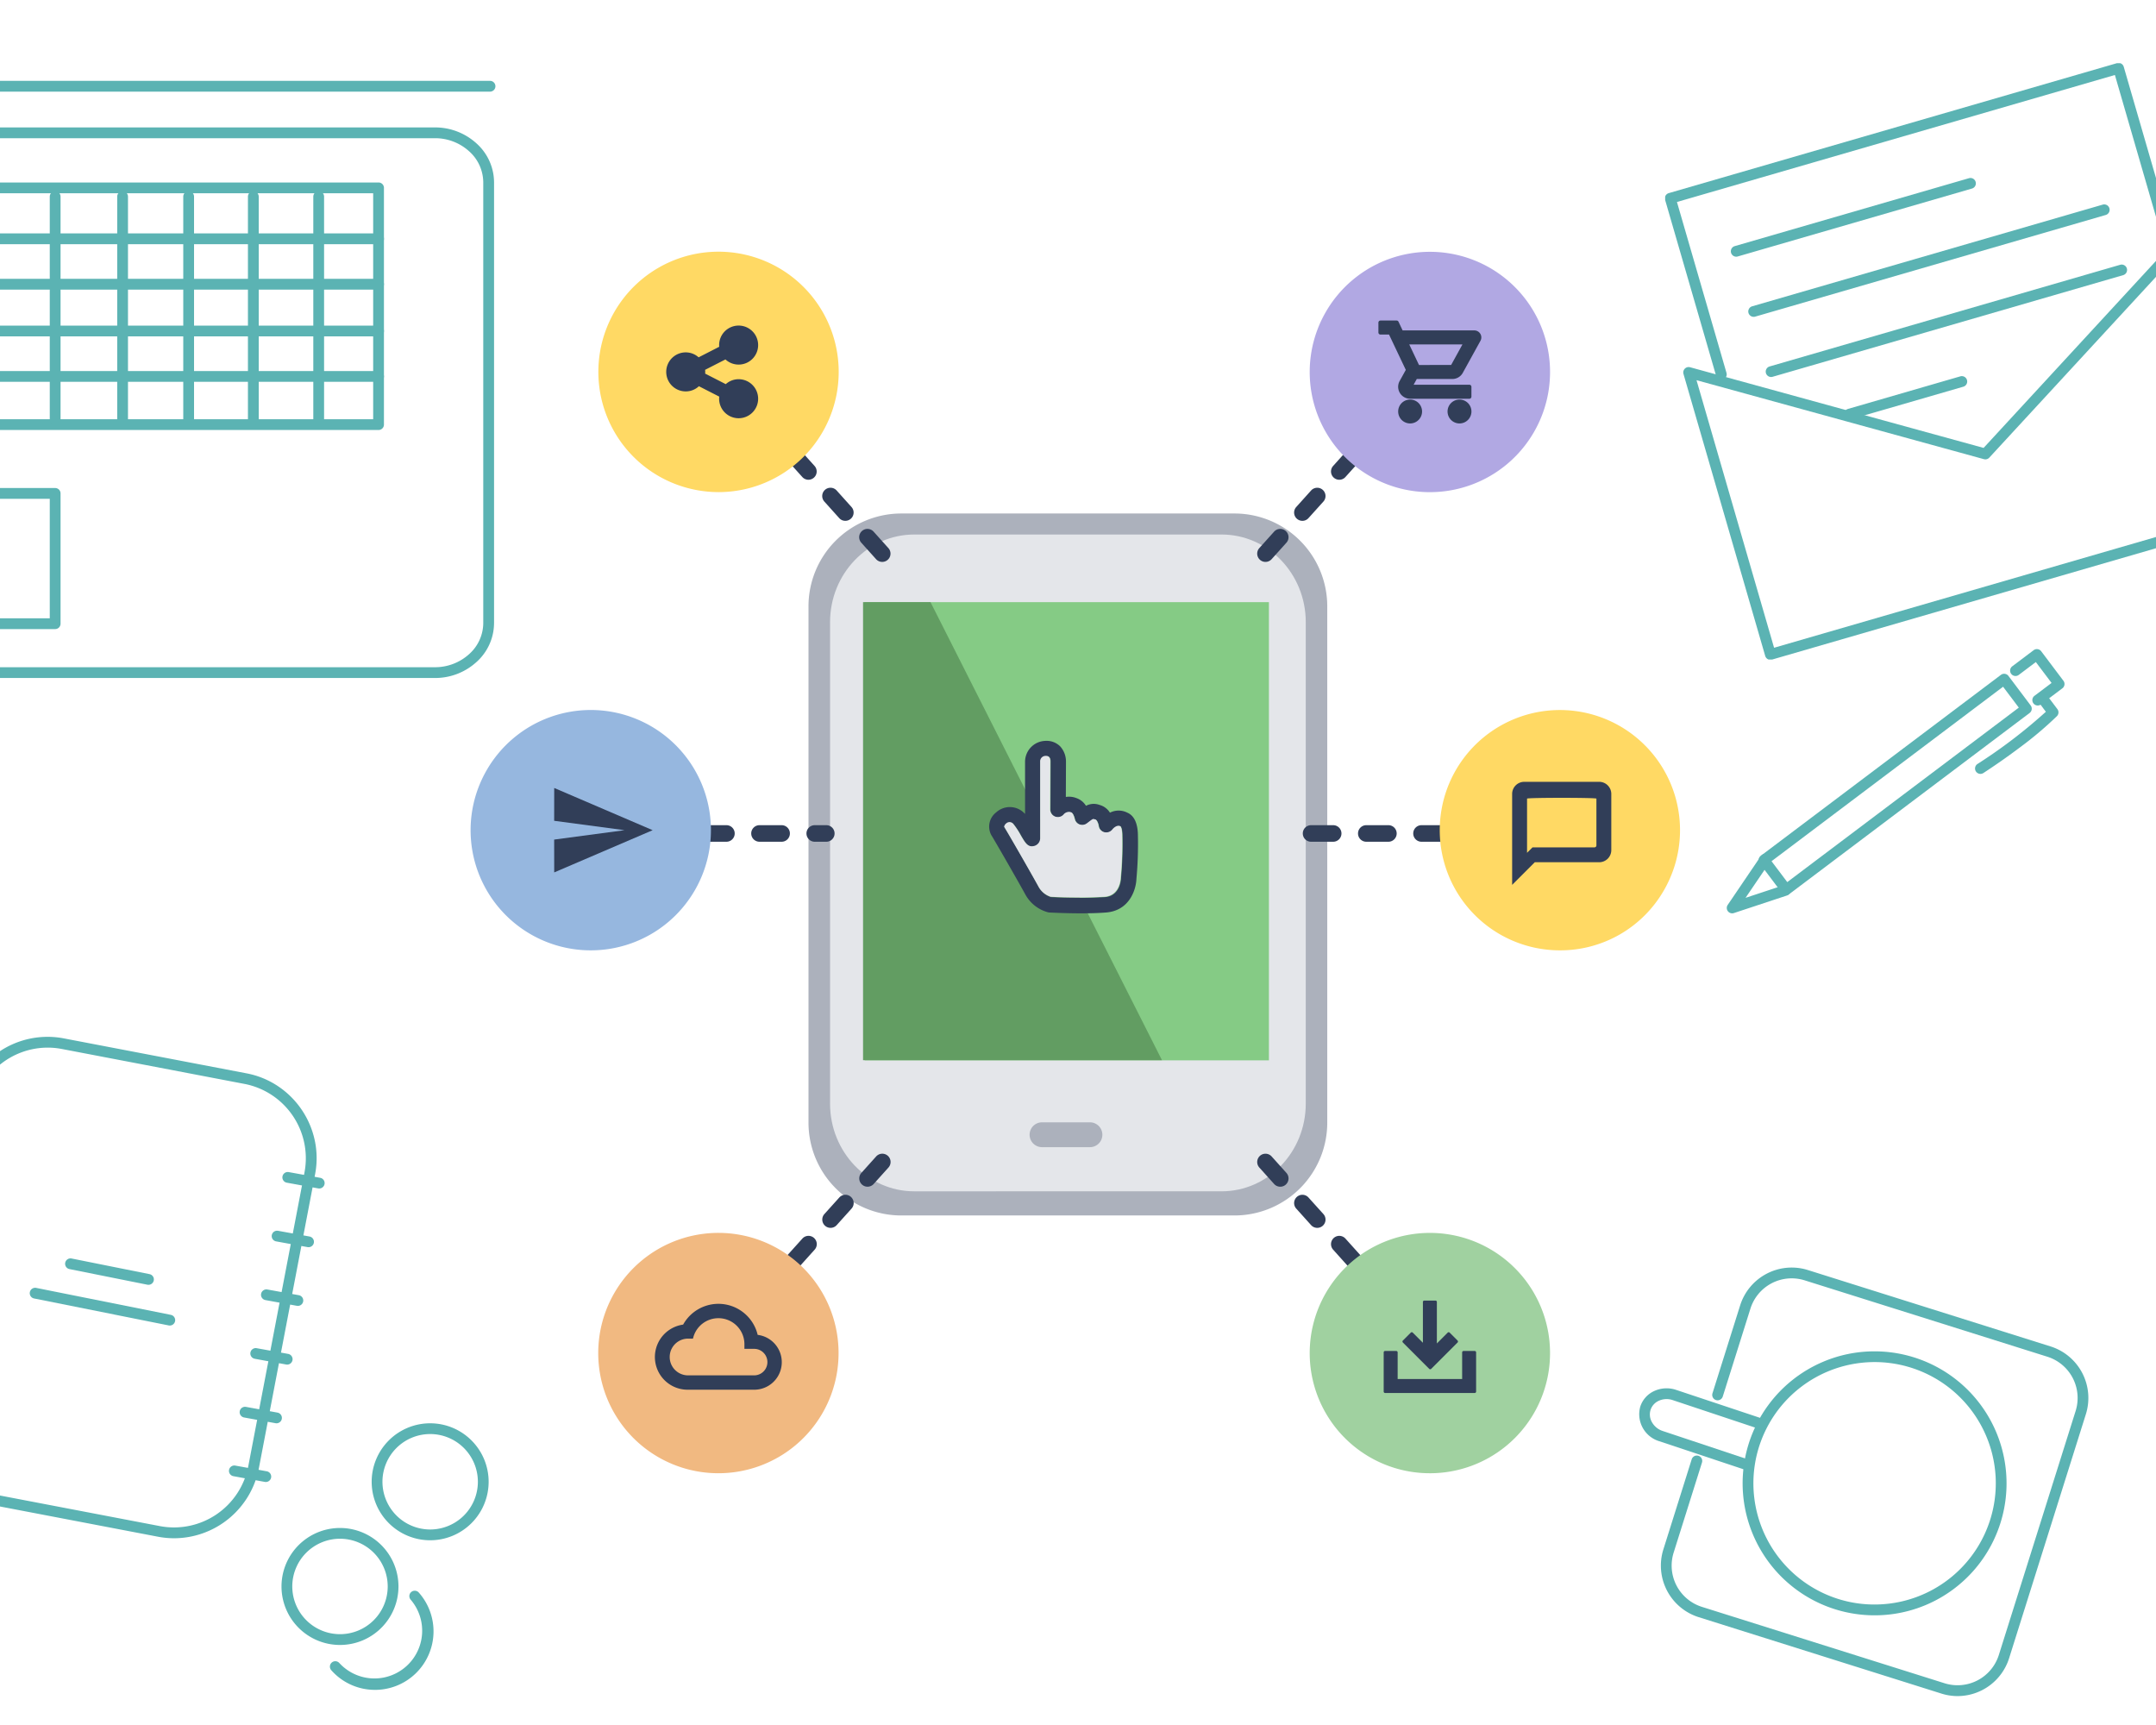 <svg xmlns="http://www.w3.org/2000/svg" xmlns:xlink="http://www.w3.org/1999/xlink" width="400" height="320" viewBox="0 0 400 320"><rect x="0" y="0" width="400" height="320" fill="#808080" stroke="none"/><defs><clipPath id="a"><rect width="114.632" height="110.626" fill="none" stroke="#5bb3b3" stroke-width="2"/></clipPath><clipPath id="b"><rect width="76.504" height="13.572" fill="none" stroke="#5bb3b3" stroke-width="2"/></clipPath><clipPath id="d"><rect width="400" height="320"/></clipPath></defs><g id="c" clip-path="url(#d)"><rect width="400" height="320" fill="#fff"/><path d="M177.275,24.109H115.08A17.22,17.22,0,0,0,98.056,41.481v95.473a17.222,17.222,0,0,0,17.024,17.374h62.195A17.222,17.222,0,0,0,194.3,136.955V41.481a17.22,17.22,0,0,0-17.024-17.372" transform="translate(51.944 71.149)" fill="#acb1bc"/><path d="M170.7,24.109H113.668c-8.609,0-15.612,7.292-15.612,16.255v89.33c0,8.963,7,16.256,15.612,16.256H170.7c8.609,0,15.612-7.293,15.612-16.256V40.364c0-8.963-7-16.255-15.612-16.255" transform="translate(55.944 75.047)" fill="#e4e6ea"/><path d="M116.53,62.415h-2.142a1.537,1.537,0,0,1,0-3.074h2.142a1.537,1.537,0,0,1,0,3.074m-8.29,0h-4.1a1.537,1.537,0,1,1,0-3.074h4.1a1.537,1.537,0,0,1,0,3.074M98,62.415H93.9a1.537,1.537,0,0,1,0-3.074H98a1.537,1.537,0,1,1,0,3.074m-10.245,0h-4.1a1.537,1.537,0,1,1,0-3.074h4.1a1.537,1.537,0,1,1,0,3.074" transform="translate(36.771 93.735)" fill="#313e58"/><path d="M110.845,51.289a1.534,1.534,0,0,1-.9-.294l-3.314-2.413a1.536,1.536,0,0,1,1.808-2.484l3.314,2.411a1.537,1.537,0,0,1-.906,2.78m-8.282-6.028a1.525,1.525,0,0,1-.9-.3l-3.314-2.411a1.536,1.536,0,1,1,1.807-2.484l3.314,2.411a1.537,1.537,0,0,1-.9,2.78m-8.284-6.03a1.523,1.523,0,0,1-.9-.294l-3.314-2.411A1.537,1.537,0,0,1,91.87,34.04l3.312,2.411a1.536,1.536,0,0,1-.9,2.78" transform="matrix(0.978, 0.208, -0.208, 0.978, 65.616, 30.987)" fill="#313e58"/><path d="M21.416,0a1.534,1.534,0,0,0-.9.294L17.2,2.707a1.536,1.536,0,0,0,1.808,2.484L22.322,2.78A1.537,1.537,0,0,0,21.416,0M13.133,6.028a1.525,1.525,0,0,0-.9.3L8.916,8.735a1.536,1.536,0,1,0,1.807,2.484l3.314-2.411a1.537,1.537,0,0,0-.9-2.78m-8.284,6.03a1.523,1.523,0,0,0-.9.294L.632,14.763a1.537,1.537,0,0,0,1.809,2.486l3.312-2.411a1.536,1.536,0,0,0-.9-2.78" transform="matrix(0.978, -0.208, 0.208, 0.978, 142.427, 218.509)" fill="#313e58"/><path d="M21.416,0a1.534,1.534,0,0,0-.9.294L17.2,2.707a1.536,1.536,0,0,0,1.808,2.484L22.322,2.78A1.537,1.537,0,0,0,21.416,0M13.133,6.028a1.525,1.525,0,0,0-.9.3L8.916,8.735a1.536,1.536,0,1,0,1.807,2.484l3.314-2.411a1.537,1.537,0,0,0-.9-2.78m-8.284,6.03a1.523,1.523,0,0,0-.9.294L.632,14.763a1.537,1.537,0,0,0,1.809,2.486l3.312-2.411a1.536,1.536,0,0,0-.9-2.78" transform="matrix(-0.978, 0.208, -0.208, -0.978, 256.05, 99.749)" fill="#313e58"/><path d="M21.416,17.543a1.534,1.534,0,0,1-.9-.294L17.2,14.836a1.536,1.536,0,0,1,1.808-2.484l3.314,2.411a1.537,1.537,0,0,1-.906,2.78m-8.282-6.028a1.525,1.525,0,0,1-.9-.3L8.916,8.808a1.536,1.536,0,1,1,1.807-2.484l3.314,2.411a1.537,1.537,0,0,1-.9,2.78M4.849,5.486a1.523,1.523,0,0,1-.9-.294L.632,2.781A1.537,1.537,0,0,1,2.441.295L5.754,2.706a1.536,1.536,0,0,1-.9,2.78" transform="matrix(-0.978, -0.208, 0.208, -0.978, 252.403, 235.669)" fill="#313e58"/><path d="M186.291,62.415h-2.933a1.537,1.537,0,0,1,0-3.074h2.933a1.537,1.537,0,1,1,0,3.074m-9.08,0h-4.1a1.537,1.537,0,1,1,0-3.074h4.1a1.537,1.537,0,1,1,0,3.074m-10.245,0h-4.1a1.537,1.537,0,0,1,0-3.074h4.1a1.537,1.537,0,0,1,0,3.074m-10.245,0h-4.1a1.537,1.537,0,1,1,0-3.074h4.1a1.537,1.537,0,1,1,0,3.074" transform="translate(90.622 93.735)" fill="#313e58"/><path d="M130.976,91.386h-8.89a2.3,2.3,0,1,0,0,4.608h8.89a2.3,2.3,0,1,0,0-4.608" transform="translate(71.239 116.812)" fill="#acb1bc"/><g transform="translate(5.081 -11.53)"><path d="M91.249,59.1a22.419,22.419,0,0,1-5.805-.769,22.3,22.3,0,0,1-5.38-40.843l0,0A22.3,22.3,0,1,1,91.249,59.1" transform="translate(37.007 43.721)" fill="#ffd964"/><path d="M89.424,32.151a3.563,3.563,0,0,0-2.388.917l-3.827-1.955a3.172,3.172,0,0,0,.016-.317,3.07,3.07,0,0,0-.023-.383l3.777-1.93a3.583,3.583,0,0,0,2.445.956,3.619,3.619,0,1,0-3.619-3.619,3,3,0,0,0,.016.315L82,28.093a3.573,3.573,0,0,0-2.39-.919,3.62,3.62,0,1,0,0,7.241,3.554,3.554,0,0,0,2.443-.963l3.775,1.93a2.91,2.91,0,0,0-.025.392,3.62,3.62,0,1,0,3.619-3.622" transform="translate(42.533 49.724)" fill="#313e58"/></g><g transform="translate(15.613 21.15)"><path d="M91.169,129.866A22.289,22.289,0,0,1,71.9,96.426h0a22.293,22.293,0,1,1,19.268,33.44" transform="translate(26.467 122.28)" fill="#f1b981"/><path d="M93.871,98.421a7.485,7.485,0,0,0-13.828-1.9A6.068,6.068,0,0,0,80.9,108.6h12.32a5.108,5.108,0,0,0,.648-10.177m-.648,7.513H80.9a3.407,3.407,0,0,1,0-6.813h.963l.078-.278a4.827,4.827,0,0,1,9.472,1.314v.86h1.806a2.458,2.458,0,1,1,0,4.917" transform="translate(31.085 128.053)" fill="#313e58"/></g><g transform="translate(-16.262 21.15)"><path d="M183.19,129.867a22.286,22.286,0,0,1-19.266-33.44v0a22.293,22.293,0,1,1,19.266,33.442" transform="translate(98.319 122.28)" fill="#a0d1a0"/><path d="M175.569,105a.256.256,0,0,0,.182.075.252.252,0,0,0,.18-.075l4.894-4.892a.255.255,0,0,0,0-.363l-1.469-1.471a.256.256,0,0,0-.362,0l-2.01,2.011v-7.7a.255.255,0,0,0-.255-.256h-2.08a.255.255,0,0,0-.256.256v7.572l-1.884-1.884a.256.256,0,0,0-.361,0l-1.471,1.471a.258.258,0,0,0,0,.363Z" transform="translate(105.859 127.786)" fill="#313e58"/><path d="M185.536,97.579h-2.08a.256.256,0,0,0-.255.256v4.942H171.236V97.835a.258.258,0,0,0-.256-.256H168.9a.258.258,0,0,0-.256.256v7.278a.258.258,0,0,0,.256.256h16.636a.258.258,0,0,0,.256-.256V97.835a.258.258,0,0,0-.256-.256" transform="translate(104.331 131.888)" fill="#313e58"/></g><g transform="translate(-11.002 -10.936)"><path d="M193.779,93.414a22.29,22.29,0,1,1,19.343-11.142,22.168,22.168,0,0,1-19.343,11.142" transform="translate(106.586 93.818)" fill="#ffd964"/><path d="M195.22,56.306h-13.9a2.252,2.252,0,0,0-2.249,2.249V75.425l4.2-4.2H195.22a2.252,2.252,0,0,0,2.249-2.249V58.555a2.253,2.253,0,0,0-2.249-2.249m-.513,3.118v8.685a.362.362,0,0,1-.356.356h-11.5l-1.012,1.011V59.424c0-.2,12.87-.2,12.87,0" transform="translate(112.476 99.663)" fill="#313e58"/></g><g transform="translate(-0.578)"><rect width="75" height="85" transform="translate(161 111.703)" fill="#85cb85"/><path d="M116.516,34.358l42.945,84.97H104V34.358Z" transform="translate(56.698 77.345)" fill="#629d62"/><path d="M144.162,63.02a3.529,3.529,0,0,0-3.227,0A3.276,3.276,0,0,0,139,61.58a3.057,3.057,0,0,0-2.512.166,3.377,3.377,0,0,0-1.81-1.444,3.72,3.72,0,0,0-1.926-.2l.025-6.535a4.184,4.184,0,0,0-1.065-2.836,3.535,3.535,0,0,0-2.627-1.035,3.89,3.89,0,0,0-3.9,3.829V63.25c-.055-.058-.109-.114-.166-.166a3.751,3.751,0,0,0-5.2-.114,3.318,3.318,0,0,0-.892,4.217c.656,1.038,5.295,9.127,6.364,11.1a6.811,6.811,0,0,0,4.166,3.215,1.413,1.413,0,0,0,.235.035c.169.008,2.853.154,5.874.154,1.571,0,3.232-.038,4.68-.157,4.272-.349,5.523-4.177,5.6-6.22a71.122,71.122,0,0,0,.278-8.041c-.015-2.272-.7-3.714-1.96-4.252m-1.161,12c0,.043-.01.1-.012.142-.012.336-.194,3.293-2.975,3.52a91.331,91.331,0,0,1-10.008.007,3.929,3.929,0,0,1-2.2-1.767c-1.081-1.993-5.791-10.205-6.444-11.222a1.054,1.054,0,0,1,.392-.626.905.905,0,0,1,1.315.091,14.349,14.349,0,0,1,1.391,2.123c.828,1.421,1.325,2.281,2.5,1.965a1.487,1.487,0,0,0,1.093-1.493V53.591a1,1,0,0,1,1.041-1.035c.25,0,.833,0,.834.967l-.033,8.95a1.434,1.434,0,0,0,2.51.939,1.278,1.278,0,0,1,1.293-.43q.05.02.1.035c.248.076.5.548.662,1.23a1.428,1.428,0,0,0,2.245.82l.285-.215c.858-.646.856-.646,1.177-.54.043.013.086.026.131.036.267.061.535.743.594,1.157a1.43,1.43,0,0,0,1.041,1.194,1.447,1.447,0,0,0,1.51-.5c.031-.038.763-.96,1.5-.593,0,0,.315.306.323,1.689A67.725,67.725,0,0,1,143,75.022" transform="translate(65.571 87.738)" fill="#313e58"/><path d="M143.206,75.38c-.012.336-.194,3.293-2.975,3.52a91.331,91.331,0,0,1-10.008.007,3.929,3.929,0,0,1-2.2-1.767c-.2-.361-.51-.925-1.036-1.859-1.617-2.871-4.873-8.53-5.407-9.363a1.054,1.054,0,0,1,.392-.626.905.905,0,0,1,1.315.091,14.349,14.349,0,0,1,1.391,2.123c.828,1.421,1.325,2.281,2.5,1.965a1.487,1.487,0,0,0,1.093-1.493V53.807a1,1,0,0,1,1.041-1.035c.25,0,.833,0,.834.967l-.033,8.95a1.434,1.434,0,0,0,2.51.939,1.278,1.278,0,0,1,1.293-.43q.05.02.1.035c.248.076.5.548.662,1.23a1.428,1.428,0,0,0,2.245.82l.285-.215c.858-.646.856-.646,1.177-.54.043.013.086.026.131.036.267.061.535.743.594,1.157a1.43,1.43,0,0,0,1.041,1.194,1.447,1.447,0,0,0,1.51-.5c.031-.038.763-.96,1.5-.593,0,0,.315.306.323,1.689a67.725,67.725,0,0,1-.263,7.732" transform="translate(65.286 87.453)" fill="#e4e6ea"/></g><g transform="translate(10.788 -10.936)"><path d="M80.582,93.414a22.287,22.287,0,0,1-19.27-33.44h0a22.293,22.293,0,1,1,19.268,33.44" transform="translate(18.201 93.818)" fill="#96b7df"/><path d="M67.041,72.611l18.267-7.832L67.041,56.947l-.009,6.092,13.055,1.74L67.032,66.521Z" transform="translate(24.993 100.163)" fill="#313e58"/></g><g transform="translate(-1.822 -11.522)"><path d="M183.19,59.1a22.286,22.286,0,0,1-19.266-33.44v0A22.293,22.293,0,1,1,183.19,59.1" transform="translate(83.879 43.721)" fill="#b1a8e3"/><g transform="translate(-14.44 -23.303)"><path d="M172.365,29.9a2.216,2.216,0,1,0,2.217,2.215,2.214,2.214,0,0,0-2.217-2.215" transform="translate(105.514 79.045)" fill="#313e58"/><path d="M177.509,29.9a2.216,2.216,0,1,0,2.217,2.215,2.214,2.214,0,0,0-2.217-2.215" transform="translate(109.531 79.045)" fill="#313e58"/><path d="M181.808,32.514a2.205,2.205,0,0,0,1.939-1.141l3.278-5.943a1.3,1.3,0,0,0-1.133-1.929H172.582l-.759-1.61a.386.386,0,0,0-.347-.223h-3a.385.385,0,0,0-.385.385v1.832a.385.385,0,0,0,.385.385h1.588l3.111,6.555-1.143,2.064a2.219,2.219,0,0,0,1.939,3.289h10.993a.385.385,0,0,0,.385-.385V33.962a.385.385,0,0,0-.385-.385H174.626l.586-1.063Zm-6.186-2.6L173.814,26.1h9.871l-2.1,3.813Z" transform="translate(103.904 72.618)" fill="#313e58"/></g></g><path d="M91.149,1H0A1,1,0,0,1-1,0,1,1,0,0,1,0-1H91.149a1,1,0,0,1,1,1A1,1,0,0,1,91.149,1Z" transform="translate(-0.234 16)" fill="#5bb3b3"/><path d="M70.468,1H0A1,1,0,0,1-1,0,1,1,0,0,1,0-1H70.468a1,1,0,0,1,1,1A1,1,0,0,1,70.468,1Z" transform="translate(-0.234 44.298)" fill="#5bb3b3"/><path d="M72.234,62.766H1.766a1,1,0,1,1,0-2H71.234V18.851H1.766a1,1,0,1,1,0-2H72.234a1,1,0,0,1,1,1V61.766A1,1,0,0,1,72.234,62.766Z" transform="translate(-2 17)" fill="#5bb3b3"/><path d="M70.468,1H0A1,1,0,0,1-1,0,1,1,0,0,1,0-1H70.468a1,1,0,0,1,1,1A1,1,0,0,1,70.468,1Z" transform="translate(-0.234 52.723)" fill="#5bb3b3"/><path d="M70.468,1H0A1,1,0,0,1-1,0,1,1,0,0,1,0-1H70.468a1,1,0,0,1,1,1A1,1,0,0,1,70.468,1Z" transform="translate(-0.234 61.404)" fill="#5bb3b3"/><path d="M70.468,1H0A1,1,0,0,1-1,0,1,1,0,0,1,0-1H70.468a1,1,0,0,1,1,1A1,1,0,0,1,70.468,1Z" transform="translate(-0.234 69.829)" fill="#5bb3b3"/><path d="M0,42.53a1,1,0,0,1-1-1V0A1,1,0,0,1,0-1,1,1,0,0,1,1,0V41.53A1,1,0,0,1,0,42.53Z" transform="translate(10.234 36.47)" fill="#5bb3b3"/><path d="M0,42.53a1,1,0,0,1-1-1V0A1,1,0,0,1,0-1,1,1,0,0,1,1,0V41.53A1,1,0,0,1,0,42.53Z" transform="translate(22.745 36.47)" fill="#5bb3b3"/><path d="M0,42.53a1,1,0,0,1-1-1V0A1,1,0,0,1,0-1,1,1,0,0,1,1,0V41.53A1,1,0,0,1,0,42.53Z" transform="translate(35 36.47)" fill="#5bb3b3"/><path d="M0,42.53a1,1,0,0,1-1-1V0A1,1,0,0,1,0-1,1,1,0,0,1,1,0V41.53A1,1,0,0,1,0,42.53Z" transform="translate(47 36.47)" fill="#5bb3b3"/><path d="M0,42.53a1,1,0,0,1-1-1V0A1,1,0,0,1,0-1,1,1,0,0,1,1,0V41.53A1,1,0,0,1,0,42.53Z" transform="translate(59.127 36.47)" fill="#5bb3b3"/><path d="M82.659,108.773H1.511a1,1,0,0,1,0-2H82.659a9.393,9.393,0,0,0,6.386-2.435,7.773,7.773,0,0,0,2.614-5.75V16.823a7.773,7.773,0,0,0-2.614-5.75,9.393,9.393,0,0,0-6.386-2.435H1a1,1,0,1,1,0-2H82.659A11.388,11.388,0,0,1,90.4,9.6a9.75,9.75,0,0,1,3.261,7.223V98.588a9.75,9.75,0,0,1-3.261,7.223A11.388,11.388,0,0,1,82.659,108.773Z" transform="translate(-2 17)" fill="#5bb3b3"/><path d="M12.234,99.7H1.919a1,1,0,0,1,0-2h9.315V75.531H1.919a1,1,0,0,1,0-2H12.234a1,1,0,0,1,1,1V98.7A1,1,0,0,1,12.234,99.7Z" transform="translate(-2 17)" fill="#5bb3b3"/><g transform="translate(5)"><path d="M49.906,93.015a15.978,15.978,0,0,1-2.995-.285L12.994,86.243a15.809,15.809,0,0,1-5.867-2.408A16.147,16.147,0,0,1,.358,73.864a15.807,15.807,0,0,1-.073-6.342L10.714,12.994A16,16,0,0,1,29.435.285L63.352,6.772A15.809,15.809,0,0,1,69.219,9.18a16.147,16.147,0,0,1,6.769,9.971,15.807,15.807,0,0,1,.073,6.342L65.632,80.021A16.059,16.059,0,0,1,49.906,93.015ZM26.44,2A14.059,14.059,0,0,0,12.678,13.37L2.249,67.9A14.044,14.044,0,0,0,13.37,84.279l33.917,6.487A14.043,14.043,0,0,0,63.668,79.645L74.1,25.117A14.044,14.044,0,0,0,62.976,8.736L29.059,2.249A13.973,13.973,0,0,0,26.44,2Z" transform="translate(-22.603 192.341)" fill="#5bb3b3"/><path d="M14.458,3.9a1,1,0,0,1-.2-.02L-.2.981A1,1,0,0,1-.981-.2,1,1,0,0,1,.2-.981l14.457,2.9a1,1,0,0,1-.2,1.981Z" transform="translate(8.083 234.442)" fill="#5bb3b3"/><path d="M24.973,6a1,1,0,0,1-.2-.02L-.2.981A1,1,0,0,1-.981-.2,1,1,0,0,1,.2-.981l24.972,5A1,1,0,0,1,24.973,6Z" transform="translate(1.522 239.896)" fill="#5bb3b3"/><path d="M5.841,2.063a1.006,1.006,0,0,1-.18-.016L-.179.984a1,1,0,0,1-.8-1.163,1,1,0,0,1,1.163-.8L6.019.079a1,1,0,0,1-.178,1.984Z" transform="translate(48.387 218.412)" fill="#5bb3b3"/><path d="M5.841,2.063a1.006,1.006,0,0,1-.18-.016L-.179.984a1,1,0,0,1-.8-1.163,1,1,0,0,1,1.163-.8L6.019.079a1,1,0,0,1-.178,1.984Z" transform="translate(46.405 229.301)" fill="#5bb3b3"/><path d="M5.841,2.063a1.006,1.006,0,0,1-.18-.016L-.179.984a1,1,0,0,1-.8-1.163,1,1,0,0,1,1.163-.8L6.019.079a1,1,0,0,1-.178,1.984Z" transform="translate(44.422 240.19)" fill="#5bb3b3"/><path d="M5.841,2.063a1.006,1.006,0,0,1-.18-.016L-.179.984a1,1,0,0,1-.8-1.163,1,1,0,0,1,1.163-.8L6.019.079a1,1,0,0,1-.178,1.984Z" transform="translate(42.44 251.079)" fill="#5bb3b3"/><path d="M5.841,2.063a1.006,1.006,0,0,1-.18-.016L-.179.984a1,1,0,0,1-.8-1.163,1,1,0,0,1,1.163-.8L6.019.079a1,1,0,0,1-.178,1.984Z" transform="translate(40.458 261.968)" fill="#5bb3b3"/><path d="M5.841,2.063a1.006,1.006,0,0,1-.18-.016L-.179.984a1,1,0,0,1-.8-1.163,1,1,0,0,1,1.163-.8L6.019.079a1,1,0,0,1-.178,1.984Z" transform="translate(38.475 272.857)" fill="#5bb3b3"/></g><path d="M9.852-1A10.852,10.852,0,0,1,20.7,9.852,10.852,10.852,0,0,1,9.852,20.7,10.852,10.852,0,0,1-1,9.852,10.852,10.852,0,0,1,9.852-1Zm0,19.7A8.852,8.852,0,1,0,1,9.852,8.862,8.862,0,0,0,9.852,18.7Z" transform="translate(69.956 265.031)" fill="#5bb3b3"/><path d="M9.852-1A10.852,10.852,0,0,1,20.7,9.852,10.852,10.852,0,0,1,9.852,20.7,10.852,10.852,0,0,1-1,9.852,10.852,10.852,0,0,1,9.852-1Zm0,19.7A8.852,8.852,0,1,0,1,9.852,8.862,8.862,0,0,0,9.852,18.7Z" transform="translate(53.227 284.452)" fill="#5bb3b3"/><path d="M101.448,85.618q-.329,0-.661-.02a10.78,10.78,0,0,1-7.47-3.63,1,1,0,0,1,1.5-1.327A8.852,8.852,0,0,0,108.055,68.89a1,1,0,1,1,1.5-1.327,10.853,10.853,0,0,1-8.1,18.055Z" transform="translate(-31.858 227.865)" fill="#5bb3b3"/><path d="M59.1,79.5a9.962,9.962,0,0,1-2.994-.462L11.035,64.85A10.027,10.027,0,0,1,4.5,52.309L9.763,35.577a1,1,0,0,1,1.908.6L6.406,52.909a8.027,8.027,0,0,0,5.229,10.033L56.7,77.125A8.027,8.027,0,0,0,66.736,71.9L81,26.584a8.026,8.026,0,0,0-5.229-10.033L30.7,2.368A8.026,8.026,0,0,0,20.666,7.6L15.526,23.93a1,1,0,0,1-1.908-.6L18.758,7A10.026,10.026,0,0,1,31.3.46L76.367,14.643A10.026,10.026,0,0,1,82.9,27.184L68.644,72.5a10.054,10.054,0,0,1-9.547,7Z" transform="translate(304.096 235.137)" fill="#5bb3b3"/><path d="M23.482-1a24.488,24.488,0,0,1,9.53,47.04A24.488,24.488,0,0,1,13.952.924,24.33,24.33,0,0,1,23.482-1Zm0,46.964a22.488,22.488,0,0,0,8.751-43.2A22.488,22.488,0,0,0,14.731,44.2,22.34,22.34,0,0,0,23.482,45.964Z" transform="translate(324.315 251.684)" fill="#5bb3b3"/><path d="M20.239,37.658a1,1,0,0,1-.316-.052L3.751,32.221a5.231,5.231,0,0,1-3.52-6.447,4.8,4.8,0,0,1,2.437-2.8,5.515,5.515,0,0,1,4.2-.279l16.124,5.37a1,1,0,1,1-.632,1.9L6.236,24.592a3.5,3.5,0,0,0-2.667.167,2.814,2.814,0,0,0-1.436,1.634,2.872,2.872,0,0,0,.258,2.3,3.541,3.541,0,0,0,1.992,1.628l16.172,5.386a1,1,0,0,1-.316,1.949Z" transform="translate(304.096 235.137)" fill="#5bb3b3"/><g transform="translate(-3 -1)"><g transform="translate(311.935 12.724)"><g transform="translate(0 0)"><g clip-path="url(#a)"><path d="M98.756,30.715a1,1,0,0,1,.96.722l15.166,52.31a1,1,0,0,1-.682,1.239l-94.157,27.3A1,1,0,0,1,18.8,111.6L3.639,59.293A1,1,0,0,1,4.864,58.05L59.319,73.013l38.7-41.975A1,1,0,0,1,98.756,30.715Zm13.927,52.628L98.29,33.7,60.377,74.816a1,1,0,0,1-1,.286L6.057,60.452l14.39,49.634Z" transform="translate(-0.239 -1.647)" fill="#5bb3b3"/><path d="M10.47,58.781a1,1,0,0,1-.96-.722L.039,25.393a1,1,0,0,1,.682-1.239L83.894.04a1,1,0,0,1,1.239.682l9.633,33.227a1,1,0,0,1-1.921.557L83.491,2.239,2.239,25.8,11.431,57.5a1,1,0,0,1-.961,1.279Z" transform="translate(-0.052 -0.052)" fill="#5bb3b3"/></g></g><path d="M0,13.6a1,1,0,0,1-.96-.722,1,1,0,0,1,.682-1.239L43.178-.96a1,1,0,0,1,1.239.682A1,1,0,0,1,43.735.96L.278,13.559A1,1,0,0,1,0,13.6Z" transform="translate(13.187 22.294)" fill="#5bb3b3"/><path d="M0,19.857a1,1,0,0,1-.96-.722A1,1,0,0,1-.278,17.9L64.76-.96A1,1,0,0,1,66-.278,1,1,0,0,1,65.317.96L.278,19.817A1,1,0,0,1,0,19.857Z" transform="translate(16.422 27.196)" fill="#5bb3b3"/><path d="M0,19.857a1,1,0,0,1-.96-.722A1,1,0,0,1-.278,17.9L64.76-.96A1,1,0,0,1,66-.278,1,1,0,0,1,65.317.96L.278,19.817A1,1,0,0,1,0,19.857Z" transform="translate(19.658 38.356)" fill="#5bb3b3"/><path d="M0,7.043a1,1,0,0,1-.96-.722A1,1,0,0,1-.278,5.083L20.566-.96A1,1,0,0,1,21.8-.278,1,1,0,0,1,21.123.96L.278,7A1,1,0,0,1,0,7.043Z" transform="translate(34.197 59.051)" fill="#5bb3b3"/></g></g><g transform="matrix(0.799, -0.602, 0.602, 0.799, 317.194, 165.457)"><g transform="translate(0 0)" clip-path="url(#b)"><path d="M0-1H55.765a1,1,0,0,1,1,1V6.849a1,1,0,0,1-1,1H0a1,1,0,0,1-1-1V0A1,1,0,0,1,0-1ZM54.765,1H1V5.849H54.765Z" transform="translate(11.589 1.355)" fill="#5bb3b3"/><path d="M61.665,9.1H56.7a1,1,0,0,1,0-2h3.964V2.25H56.7a1,1,0,1,1,0-2h4.964a1,1,0,0,1,1,1V8.1A1,1,0,0,1,61.665,9.1Z" transform="translate(13.295 0.105)" fill="#5bb3b3"/><path d="M51.655,12.56c-2.3,0-5-.074-8.076-.281a1,1,0,1,1,.134-2,95.221,95.221,0,0,0,15.953-.1V7.856a1,1,0,0,1,2,0v3.217a1,1,0,0,1-.851.989A67.25,67.25,0,0,1,51.655,12.56Z" transform="translate(10.234 0.659)" fill="#5bb3b3"/><path d="M11.06,9.1a1,1,0,0,1-.321-.053L.929,5.726a1,1,0,0,1,0-1.894L11.271.3A1,1,0,0,1,11.916,2.2L4.358,4.775l7.023,2.378A1,1,0,0,1,11.06,9.1Z" transform="translate(0.293 0.105)" fill="#5bb3b3"/></g></g></g></svg>